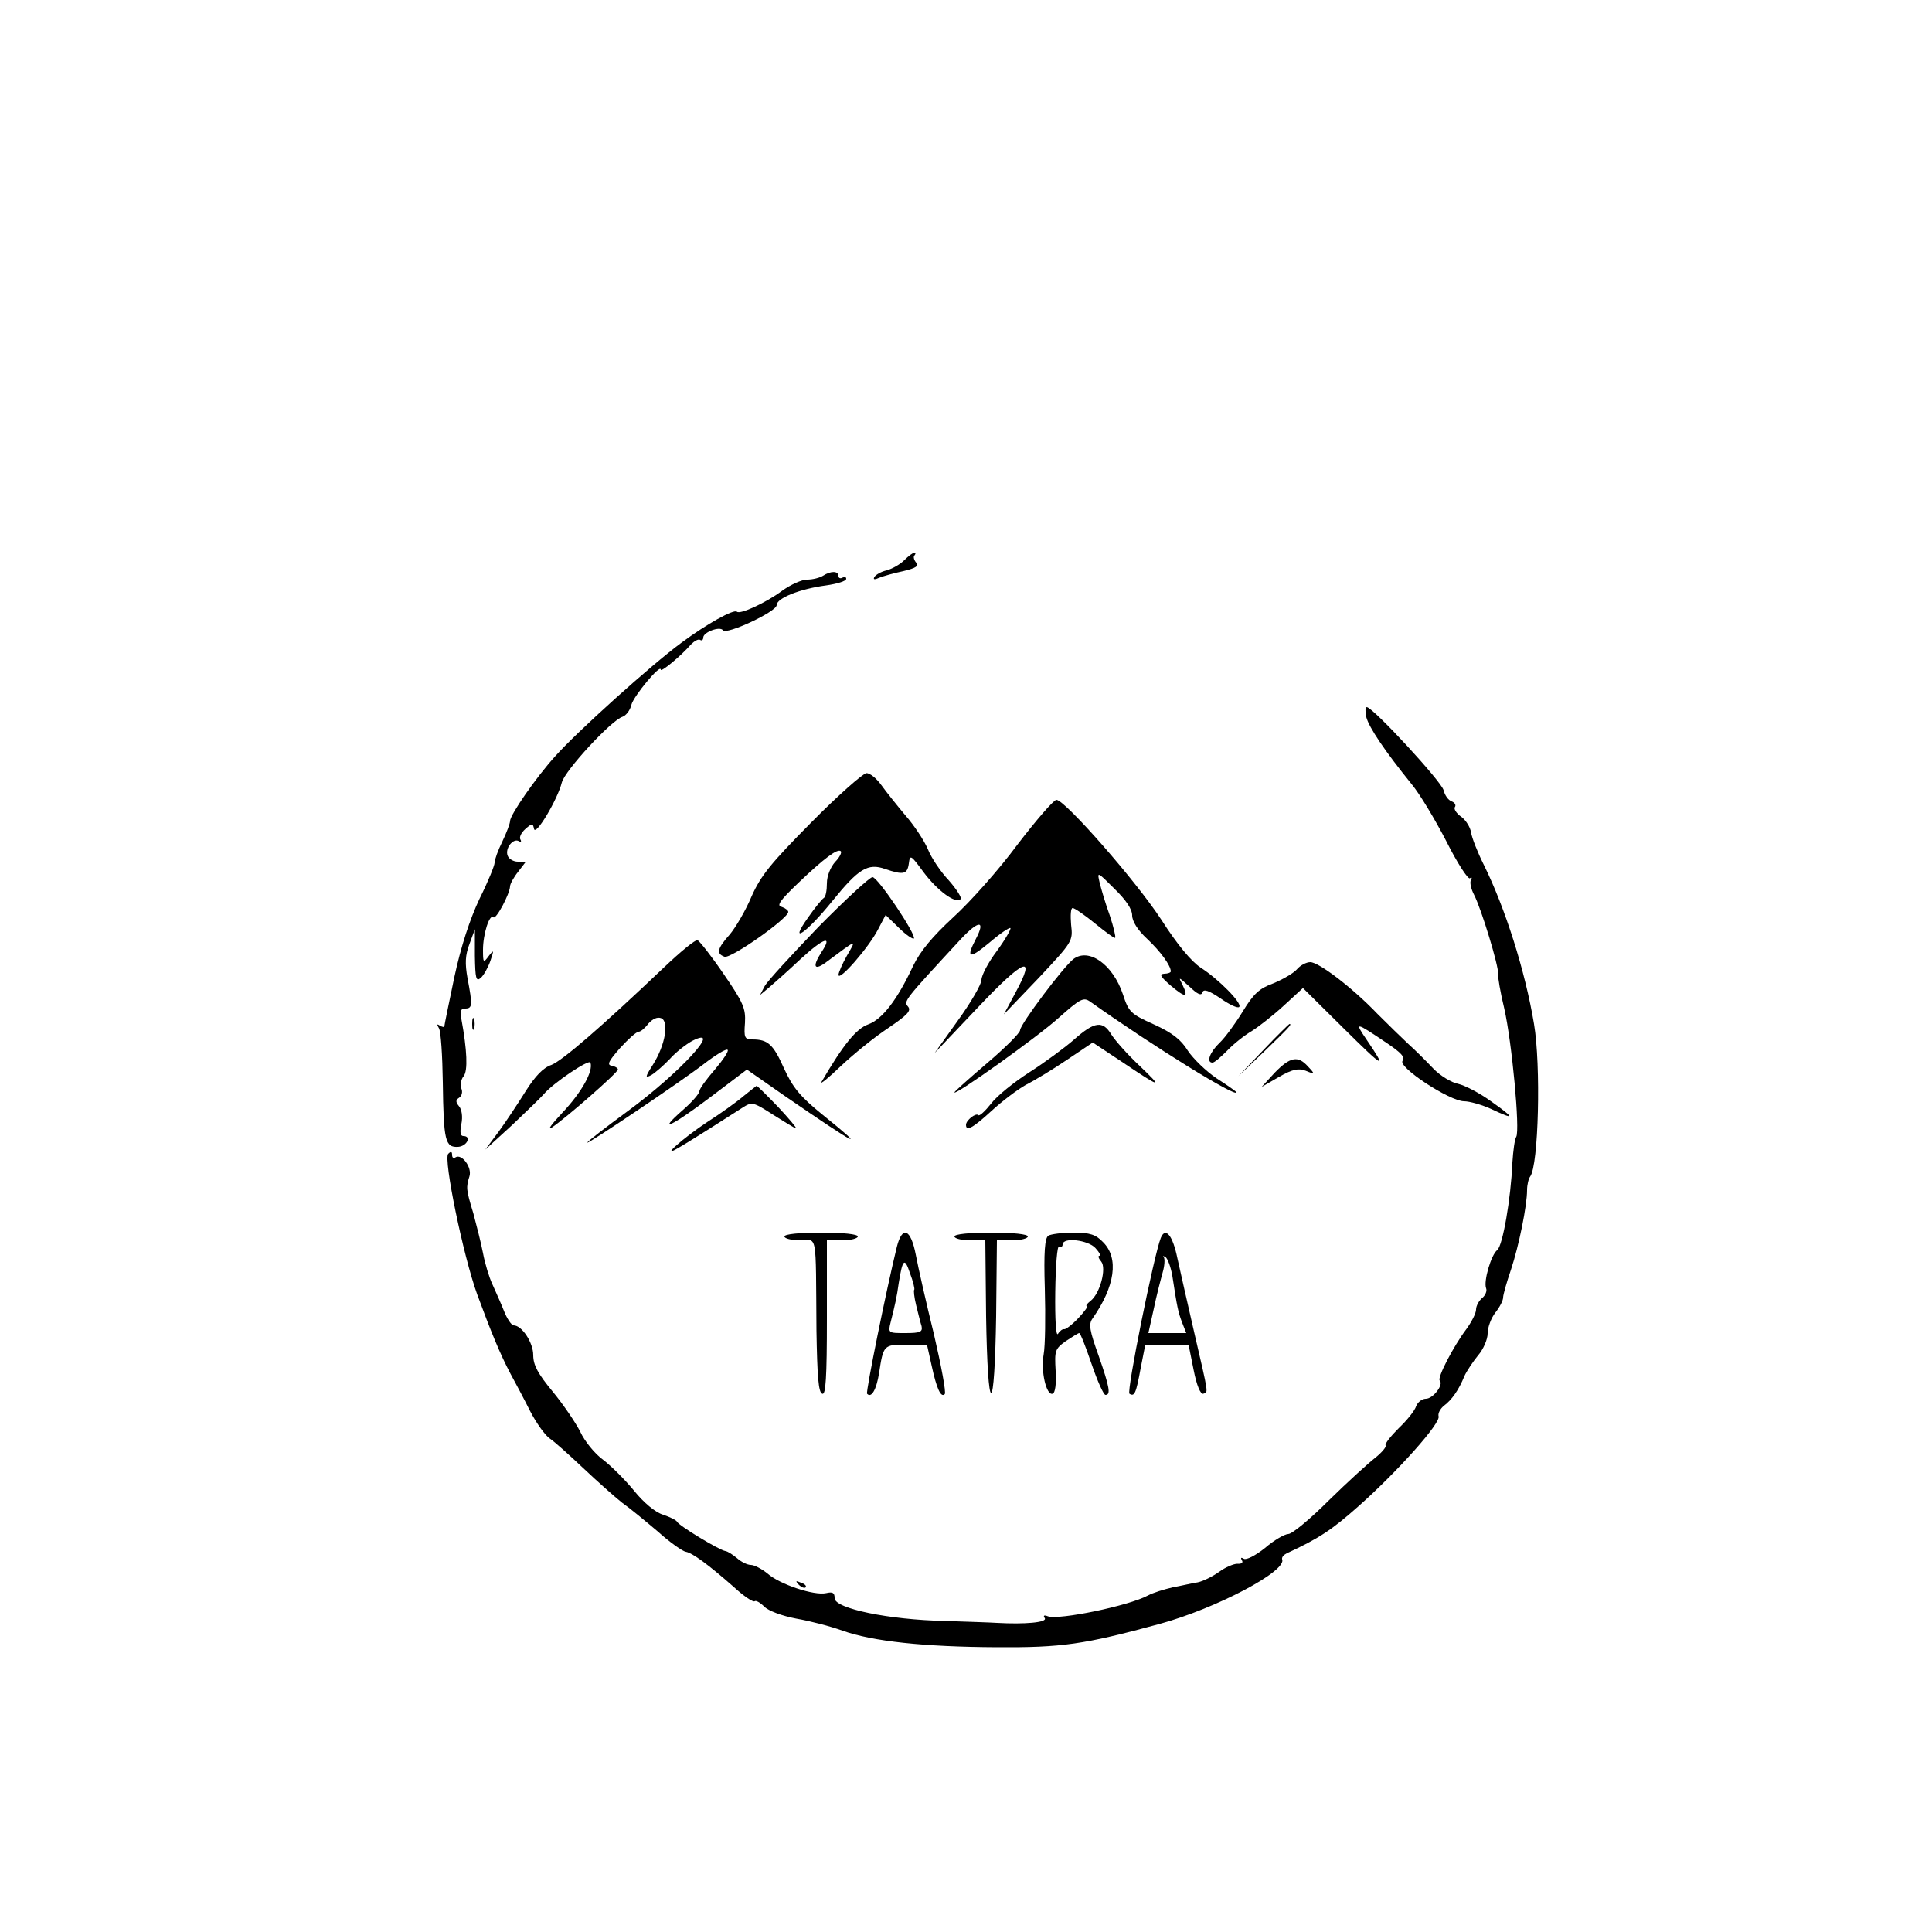 <?xml version="1.0" standalone="no"?>
<!DOCTYPE svg PUBLIC "-//W3C//DTD SVG 20010904//EN"
 "http://www.w3.org/TR/2001/REC-SVG-20010904/DTD/svg10.dtd">
<svg version="1.0" xmlns="http://www.w3.org/2000/svg"
 width="500pt" height="500pt" viewBox="0 0 500 500"
 preserveAspectRatio="xMidYMid meet">

<g transform="translate(0,500) scale(0.1,-0.1)"
fill="#000000" stroke="none">
<path d="M2340 3550 c-11 -11 -31 -22 -45 -26 -14 -3 -28 -11 -32 -17 -4 -7 0
-8 13 -2 10 4 38 12 62 17 33 8 40 13 33 22 -6 7 -8 16 -4 19 3 4 3 7 0 7 -4
0 -16 -9 -27 -20z"/>
<path d="M2130 3510 c-8 -5 -26 -10 -41 -10 -14 0 -43 -13 -65 -29 -42 -31
-109 -62 -117 -54 -8 7 -77 -31 -143 -80 -79 -58 -271 -231 -327 -294 -50 -55
-117 -152 -117 -168 0 -6 -9 -30 -20 -53 -11 -22 -20 -47 -20 -55 0 -7 -17
-49 -39 -93 -25 -53 -48 -123 -65 -202 -14 -67 -26 -125 -26 -128 0 -3 -5 -2
-12 2 -7 5 -8 3 -2 -7 5 -8 9 -71 10 -140 2 -152 6 -169 40 -167 23 2 35 28
13 28 -8 0 -9 11 -5 31 4 19 1 38 -6 46 -9 11 -9 16 0 22 7 4 10 15 6 24 -3
10 -1 24 6 32 11 14 9 67 -6 148 -4 20 -2 27 10 27 19 0 19 9 6 78 -7 39 -6
60 5 89 l14 38 0 -69 c1 -58 3 -67 15 -57 8 7 19 27 25 44 10 29 9 30 -4 13
-14 -19 -15 -18 -15 16 0 41 17 94 27 84 7 -6 42 60 43 80 0 6 9 23 21 38 l20
26 -21 0 c-11 0 -23 7 -26 15 -8 19 14 47 29 38 5 -3 7 -1 4 4 -4 6 2 18 12
27 18 16 20 16 23 1 4 -20 61 76 72 120 8 31 128 161 157 170 9 3 20 17 23 31
6 23 76 107 76 91 0 -8 53 36 78 65 9 9 19 15 24 12 4 -3 8 0 8 6 0 14 43 30
51 19 8 -13 139 48 139 65 0 18 60 42 128 51 28 4 52 11 52 17 0 5 -4 6 -10 3
-5 -3 -10 -1 -10 4 0 14 -20 14 -40 1z"/>
<path d="M3536 3144 c7 -27 49 -89 117 -173 21 -25 61 -92 90 -148 28 -56 56
-99 61 -96 5 4 6 1 3 -4 -4 -6 0 -24 8 -39 19 -37 64 -185 62 -204 -1 -8 6
-49 16 -90 20 -88 41 -315 31 -332 -4 -6 -8 -36 -10 -67 -4 -94 -25 -214 -39
-226 -16 -12 -36 -81 -29 -99 3 -7 -2 -19 -11 -26 -8 -7 -15 -20 -15 -29 0
-10 -12 -33 -26 -52 -33 -44 -75 -125 -68 -132 11 -10 -17 -47 -36 -47 -10 0
-21 -9 -25 -19 -3 -11 -23 -36 -45 -57 -21 -21 -37 -41 -34 -45 2 -4 -10 -18
-26 -31 -17 -13 -71 -62 -120 -110 -49 -49 -96 -88 -106 -88 -9 0 -37 -16 -60
-36 -25 -20 -49 -32 -55 -28 -7 4 -9 3 -5 -4 4 -6 -1 -10 -12 -9 -9 0 -31 -9
-47 -21 -17 -12 -41 -24 -55 -27 -14 -2 -43 -9 -65 -13 -22 -5 -51 -14 -64
-21 -50 -27 -230 -64 -259 -54 -10 4 -13 2 -8 -5 6 -11 -52 -16 -124 -12 -14
1 -74 3 -135 5 -144 3 -285 32 -285 59 0 14 -5 17 -22 13 -31 -7 -121 23 -152
51 -15 12 -34 22 -43 22 -9 0 -25 8 -35 17 -11 9 -24 18 -31 19 -15 2 -121 66
-125 76 -2 4 -18 12 -36 18 -20 6 -50 31 -75 62 -23 28 -59 64 -80 80 -21 15
-48 48 -59 72 -12 24 -44 71 -72 105 -38 46 -50 68 -50 94 0 32 -29 77 -51 77
-5 0 -17 17 -25 38 -8 20 -22 51 -30 69 -8 17 -19 53 -24 80 -5 26 -17 73 -25
103 -19 62 -19 67 -10 96 7 23 -20 59 -36 49 -5 -4 -9 -1 -9 6 0 9 -3 10 -10
3 -13 -13 39 -265 75 -364 35 -95 59 -154 86 -205 12 -22 35 -65 51 -97 16
-31 39 -63 51 -71 12 -8 51 -43 87 -77 36 -34 81 -74 100 -89 20 -14 61 -48
93 -75 31 -28 64 -51 72 -52 17 -3 58 -33 124 -91 26 -24 50 -40 54 -37 3 3
14 -3 25 -14 11 -11 46 -24 83 -31 35 -6 89 -20 119 -31 79 -28 211 -42 400
-43 168 -1 225 7 420 60 147 40 333 138 318 168 -1 5 4 11 12 15 84 39 116 60
187 123 100 89 213 215 206 232 -2 7 4 19 14 27 20 15 38 40 53 77 6 13 22 37
35 53 14 16 25 42 25 57 0 16 9 40 20 54 11 14 20 31 20 39 0 7 9 39 20 71 21
63 42 167 42 207 0 14 4 30 8 35 22 29 28 289 10 395 -23 138 -75 301 -130
412 -16 32 -31 70 -33 84 -2 13 -13 31 -25 40 -12 8 -20 20 -17 25 4 5 0 12
-8 15 -9 3 -18 16 -21 29 -6 23 -183 215 -199 215 -4 0 -4 -12 -1 -26z"/>
<path d="M2099 2871 c-104 -105 -130 -137 -154 -191 -15 -36 -41 -80 -56 -98
-33 -37 -36 -50 -14 -58 16 -6 165 99 165 116 0 4 -8 10 -17 13 -14 3 -5 16
42 61 68 65 103 91 111 83 3 -3 -3 -16 -15 -28 -12 -14 -21 -36 -21 -55 0 -18
-3 -35 -8 -38 -4 -2 -23 -25 -41 -51 -52 -73 -4 -40 63 43 68 84 92 99 137 83
47 -16 57 -14 61 14 3 24 5 23 38 -22 36 -48 83 -83 96 -70 4 3 -10 25 -30 48
-21 22 -46 59 -55 82 -10 23 -36 62 -58 87 -21 25 -49 60 -62 78 -12 17 -30
32 -39 31 -9 -1 -74 -58 -143 -128z"/>
<path d="M2633 2814 c-48 -65 -123 -149 -166 -188 -54 -50 -85 -87 -104 -126
-41 -88 -80 -138 -116 -151 -31 -11 -65 -53 -121 -149 -5 -8 18 10 50 41 33
31 87 75 122 98 50 34 61 45 52 56 -12 14 -11 15 137 175 46 49 64 49 39 1
-27 -52 -18 -54 34 -11 28 24 53 41 55 38 2 -2 -13 -29 -35 -59 -22 -29 -40
-63 -40 -75 0 -11 -27 -58 -61 -105 l-60 -84 112 118 c120 127 152 139 97 38
l-30 -56 90 94 c88 94 89 95 84 138 -2 24 -1 43 4 43 5 0 31 -18 58 -40 27
-22 50 -39 52 -37 2 2 -4 28 -14 58 -11 30 -22 68 -26 84 -7 30 -7 30 38 -15
30 -29 46 -53 46 -69 0 -15 14 -38 39 -61 35 -33 61 -69 61 -84 0 -3 -8 -6
-17 -6 -14 -1 -9 -8 16 -30 39 -33 48 -33 31 2 -11 21 -10 20 18 -5 21 -20 31
-25 34 -15 3 9 16 5 47 -16 23 -16 44 -26 48 -22 9 9 -53 72 -100 102 -24 16
-60 59 -101 123 -65 100 -250 311 -272 311 -7 0 -52 -52 -101 -116z"/>
<path d="M2118 2601 c-69 -72 -132 -140 -139 -153 l-12 -23 24 20 c13 11 50
44 82 74 59 54 83 62 53 17 -25 -39 -19 -50 15 -24 78 58 76 58 51 15 -12 -21
-22 -44 -22 -50 1 -18 79 72 102 117 l20 38 34 -33 c18 -18 36 -30 39 -28 8 8
-93 159 -107 159 -7 0 -70 -58 -140 -129z"/>
<path d="M1719 2497 c-164 -156 -264 -242 -292 -253 -21 -7 -42 -29 -66 -67
-20 -32 -51 -79 -70 -105 l-35 -47 70 64 c38 36 74 71 81 79 24 29 118 92 121
82 8 -22 -23 -77 -72 -129 -28 -30 -41 -47 -28 -39 35 23 171 142 171 150 1 3
-6 8 -16 10 -13 2 -8 12 22 46 21 23 42 42 48 42 5 0 16 9 25 21 11 12 23 18
33 14 21 -8 11 -69 -21 -120 -21 -33 -21 -36 -4 -27 10 6 32 25 48 42 15 17
41 37 57 46 84 43 -32 -83 -167 -182 -57 -42 -104 -78 -104 -81 0 -5 237 154
301 203 31 24 59 41 62 37 4 -3 -12 -26 -33 -51 -22 -25 -40 -50 -40 -56 0 -6
-19 -28 -42 -48 -72 -63 -28 -42 71 33 l94 71 99 -69 c191 -131 216 -144 97
-48 -58 47 -77 70 -100 120 -28 63 -42 75 -82 75 -20 0 -22 5 -19 43 2 37 -4
52 -55 126 -32 47 -63 86 -68 88 -6 1 -44 -30 -86 -70z"/>
<path d="M2778 2518 c-26 -20 -138 -169 -138 -184 0 -7 -38 -45 -85 -85 -47
-40 -85 -74 -85 -76 0 -10 216 144 270 193 55 49 64 54 81 42 168 -119 379
-249 379 -235 0 2 -23 18 -51 36 -27 18 -61 51 -75 72 -18 29 -40 46 -88 68
-60 27 -65 32 -80 78 -26 77 -88 121 -128 91z"/>
<path d="M3356 2491 c-9 -10 -37 -26 -61 -36 -36 -13 -51 -27 -79 -73 -19 -31
-46 -68 -60 -81 -25 -24 -35 -51 -18 -51 5 0 21 14 38 31 16 17 45 40 64 51
19 12 57 42 83 66 l49 45 105 -104 c107 -106 113 -108 60 -30 -32 47 -30 47
50 -7 39 -26 50 -38 43 -47 -14 -16 122 -105 159 -105 14 0 46 -9 70 -20 62
-29 63 -25 1 19 -30 22 -69 42 -86 46 -17 3 -47 21 -65 40 -19 20 -47 48 -64
63 -16 15 -52 50 -80 78 -65 68 -152 134 -174 134 -10 0 -26 -8 -35 -19z"/>
<path d="M1222 2350 c0 -14 2 -19 5 -12 2 6 2 18 0 25 -3 6 -5 1 -5 -13z"/>
<path d="M2780 2310 c-25 -22 -77 -60 -116 -85 -39 -25 -84 -61 -99 -81 -15
-19 -30 -33 -33 -30 -6 7 -32 -13 -32 -25 0 -18 18 -8 66 36 27 25 67 55 88
67 22 11 70 40 107 65 l67 45 74 -49 c104 -70 110 -71 47 -11 -31 29 -63 65
-73 81 -22 36 -43 34 -96 -13z"/>
<path d="M3270 2283 l-65 -68 68 65 c62 60 72 70 64 70 -1 0 -32 -30 -67 -67z"/>
<path d="M3299 2224 l-34 -37 45 26 c35 20 50 23 69 16 24 -10 25 -9 6 11 -26
29 -46 25 -86 -16z"/>
<path d="M1925 2164 c-16 -14 -59 -45 -95 -68 -62 -41 -124 -96 -75 -67 25 14
132 82 166 104 25 16 27 16 80 -18 30 -19 56 -35 59 -35 3 0 -18 25 -46 55
-29 30 -54 55 -56 55 -1 -1 -16 -12 -33 -26z"/>
<path d="M2030 1800 c0 -5 18 -10 40 -10 46 0 41 29 43 -234 2 -117 5 -160 15
-163 9 -4 12 40 12 196 l0 201 40 0 c22 0 40 5 40 10 0 6 -38 10 -95 10 -57 0
-95 -4 -95 -10z"/>
<path d="M2321 1773 c-27 -110 -81 -376 -77 -380 11 -12 24 10 31 53 11 73 12
74 70 74 l54 0 12 -54 c13 -60 24 -84 34 -74 4 4 -9 73 -28 155 -20 81 -41
174 -47 206 -13 67 -35 76 -49 20z m45 -111 c-2 -1 0 -20 5 -40 5 -20 11 -45
14 -54 3 -15 -3 -18 -42 -18 -44 0 -45 0 -38 28 11 44 16 65 21 102 10 62 15
67 29 25 8 -21 13 -41 11 -43z"/>
<path d="M2470 1800 c0 -5 18 -10 40 -10 l40 0 2 -197 c2 -124 7 -198 13 -198
6 0 11 74 13 198 l2 197 40 0 c22 0 40 5 40 10 0 6 -38 10 -95 10 -57 0 -95
-4 -95 -10z"/>
<path d="M2713 1802 c-9 -6 -12 -42 -9 -137 2 -72 1 -148 -3 -170 -8 -44 7
-107 23 -102 7 2 10 26 8 59 -3 52 -2 57 26 77 17 11 32 21 35 21 3 0 17 -36
32 -80 15 -44 31 -80 36 -80 14 0 11 19 -18 102 -23 64 -26 81 -16 95 59 84
69 157 28 198 -19 20 -34 25 -77 25 -29 0 -59 -4 -65 -8z m122 -32 c10 -11 15
-20 10 -20 -4 0 -2 -7 5 -15 14 -17 -3 -83 -28 -102 -9 -7 -13 -13 -9 -13 4 0
-6 -14 -22 -31 -16 -17 -33 -30 -37 -29 -4 1 -11 -4 -16 -12 -5 -8 -8 36 -7
109 1 69 5 120 10 117 5 -3 9 0 9 5 0 20 66 12 85 -9z"/>
<path d="M3004 1796 c-18 -46 -89 -398 -81 -403 13 -8 17 0 29 66 l12 61 56 0
56 0 13 -65 c8 -41 18 -64 25 -62 13 5 15 -7 -23 157 -17 74 -37 162 -44 194
-12 59 -31 82 -43 52z m30 -98 c13 -85 15 -93 25 -120 l11 -28 -49 0 -49 0 14
63 c7 34 18 76 23 94 5 17 6 35 3 39 -4 4 -2 4 4 1 6 -4 14 -26 18 -49z"/>
<path d="M2067 899 c7 -7 15 -10 18 -7 3 3 -2 9 -12 12 -14 6 -15 5 -6 -5z"/>
</g>
</svg>
